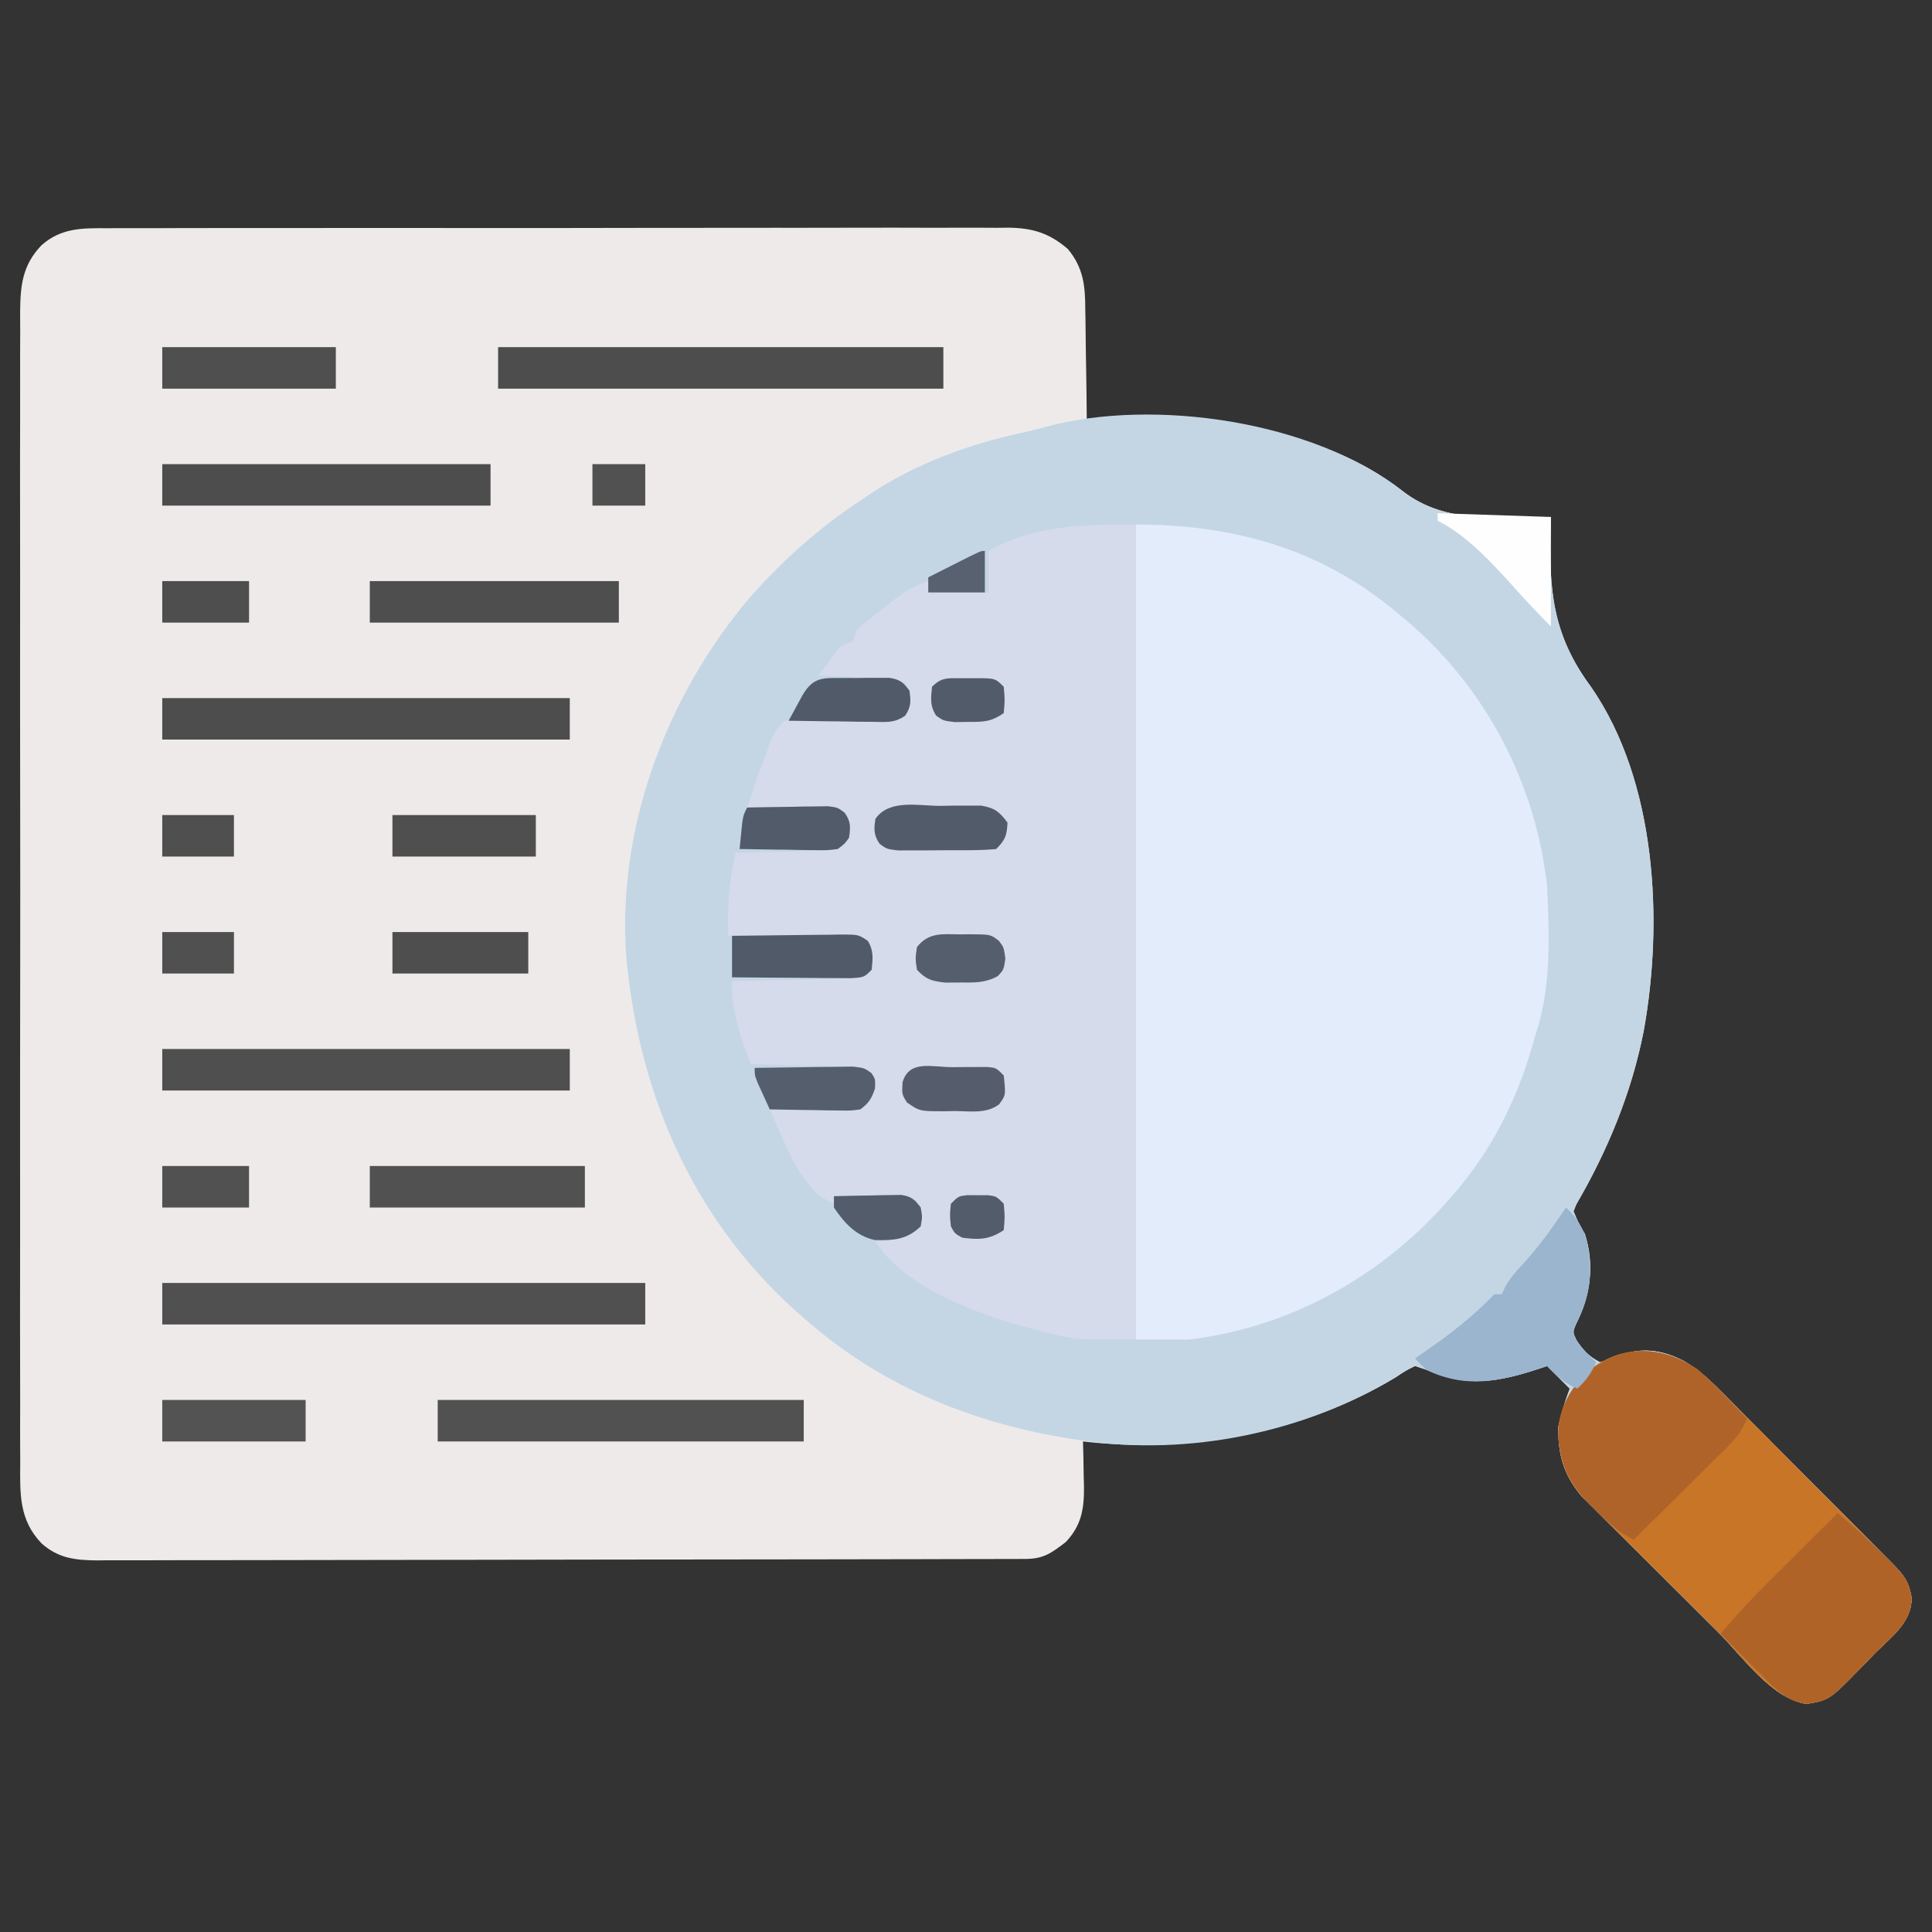 <?xml version="1.0" encoding="UTF-8"?>
<svg version="1.1" xmlns="http://www.w3.org/2000/svg" width="512" height="512">
<rect width="100%" height="100%" fill="#333333" stroke="none"/>
<path d="M0 0 C1.05 -0.007 2.1 -0.014 3.181 -0.021 C6.693 -0.039 10.203 -0.029 13.715 -0.019 C16.235 -0.026 18.755 -0.035 21.275 -0.045 C27.406 -0.065 33.536 -0.066 39.667 -0.058 C44.651 -0.052 49.635 -0.053 54.619 -0.06 C55.329 -0.06 56.039 -0.061 56.77 -0.062 C58.213 -0.064 59.655 -0.066 61.098 -0.068 C74.618 -0.084 88.137 -0.076 101.657 -0.059 C114.018 -0.044 126.38 -0.059 138.741 -0.088 C151.443 -0.117 164.144 -0.128 176.846 -0.118 C178.283 -0.117 179.721 -0.116 181.158 -0.115 C181.865 -0.115 182.572 -0.115 183.301 -0.114 C188.277 -0.112 193.252 -0.122 198.228 -0.136 C204.93 -0.156 211.631 -0.149 218.333 -0.124 C220.792 -0.119 223.251 -0.123 225.71 -0.135 C229.069 -0.151 232.425 -0.136 235.784 -0.114 C236.756 -0.125 237.727 -0.137 238.729 -0.149 C245.127 -0.062 249.55 1.296 254.455 5.515 C258.567 10.468 259.055 15.232 259.065 21.511 C259.081 22.344 259.098 23.178 259.115 24.037 C259.163 26.675 259.185 29.313 259.205 31.952 C259.234 33.751 259.263 35.55 259.295 37.349 C259.369 41.737 259.419 46.126 259.455 50.515 C260.179 50.499 260.903 50.483 261.648 50.467 C289.026 49.953 320.751 51.983 343.315 69.769 C354.522 78.422 368.922 76.708 382.455 76.515 C382.428 77.299 382.401 78.083 382.373 78.891 C381.941 95.78 382.791 107.671 393.082 121.532 C410.49 146.666 412.288 183.718 407.065 212.681 C403.877 229.019 397.542 244.345 389.17 258.722 C388.934 259.313 388.698 259.905 388.455 260.515 C389.73 263.565 389.73 263.565 391.455 266.515 C394.065 274.693 392.969 282.841 389.135 290.358 C388.216 292.518 388.216 292.518 389.209 294.644 C391.085 297.461 392.429 298.905 395.455 300.515 C397.746 299.989 399.806 299.137 401.99 298.272 C407.56 296.56 412.672 297.593 417.751 300.217 C421.394 302.345 424.338 304.985 427.283 307.986 C427.819 308.52 428.355 309.053 428.907 309.603 C430.657 311.351 432.396 313.108 434.135 314.866 C435.355 316.089 436.576 317.312 437.797 318.534 C440.345 321.087 442.888 323.644 445.427 326.205 C448.685 329.492 451.952 332.77 455.223 336.044 C457.738 338.564 460.251 341.087 462.763 343.611 C463.967 344.821 465.172 346.03 466.378 347.24 C468.056 348.925 469.73 350.613 471.404 352.302 C471.904 352.803 472.403 353.304 472.918 353.82 C476.034 356.975 477.29 358.591 478.08 363.015 C477.975 369.487 472.786 373.265 468.455 377.515 C467.484 378.516 466.515 379.52 465.549 380.526 C456.343 390.015 456.343 390.015 450.205 391.077 C440.945 389.688 433.313 378.552 426.842 372.105 C426.302 371.567 425.761 371.029 425.204 370.475 C422.351 367.637 419.502 364.797 416.654 361.954 C413.725 359.03 410.786 356.115 407.845 353.202 C405.571 350.947 403.303 348.685 401.038 346.42 C399.957 345.343 398.874 344.268 397.788 343.195 C396.271 341.695 394.764 340.186 393.259 338.675 C392.401 337.821 391.544 336.967 390.66 336.087 C385.864 330.492 384.233 324.765 384.455 317.515 C385.192 314.071 386.215 310.808 387.455 307.515 C385.475 305.535 383.495 303.555 381.455 301.515 C380.533 301.822 380.533 301.822 379.592 302.136 C368.9 305.7 360.089 307.348 349.455 302.515 C348.465 302.185 347.475 301.855 346.455 301.515 C344.004 302.72 344.004 302.72 341.33 304.515 C316.675 319.355 286.888 324.81 258.455 321.515 C258.49 322.817 258.525 324.119 258.561 325.46 C258.589 327.187 258.616 328.913 258.643 330.64 C258.681 331.924 258.681 331.924 258.719 333.233 C258.788 339.198 258.17 343.607 253.92 348.159 C250.067 351.106 248.016 352.638 243.2 352.649 C241.852 352.656 241.852 352.656 240.477 352.662 C239.484 352.662 238.491 352.662 237.467 352.662 C235.892 352.667 235.892 352.667 234.284 352.673 C230.742 352.684 227.199 352.688 223.656 352.692 C221.125 352.698 218.594 352.705 216.063 352.712 C208.451 352.731 200.839 352.741 193.227 352.75 C189.643 352.755 186.059 352.76 182.475 352.765 C170.562 352.782 158.65 352.797 146.737 352.804 C143.644 352.806 140.552 352.808 137.459 352.81 C136.307 352.811 136.307 352.811 135.13 352.811 C122.681 352.82 110.231 352.845 97.781 352.877 C85.002 352.91 72.223 352.928 59.443 352.932 C52.267 352.934 45.091 352.943 37.915 352.968 C31.164 352.992 24.413 352.996 17.662 352.985 C15.183 352.985 12.704 352.991 10.226 353.005 C6.843 353.023 3.461 353.016 0.078 353.002 C-1.395 353.019 -1.395 353.019 -2.898 353.036 C-8.675 352.981 -13.125 352.461 -17.545 348.515 C-23.516 342.303 -23.253 335.36 -23.18 327.154 C-23.185 325.8 -23.193 324.446 -23.203 323.092 C-23.224 319.385 -23.214 315.68 -23.198 311.973 C-23.187 307.97 -23.204 303.968 -23.218 299.965 C-23.24 292.129 -23.236 284.294 -23.221 276.458 C-23.21 270.089 -23.208 263.72 -23.214 257.351 C-23.215 256.445 -23.215 255.538 -23.216 254.603 C-23.218 252.761 -23.219 250.918 -23.221 249.076 C-23.235 231.804 -23.219 214.533 -23.192 197.261 C-23.17 182.446 -23.173 167.631 -23.197 152.815 C-23.223 135.605 -23.234 118.395 -23.218 101.185 C-23.217 99.349 -23.215 97.514 -23.214 95.678 C-23.213 94.775 -23.212 93.872 -23.211 92.941 C-23.207 86.581 -23.214 80.221 -23.226 73.86 C-23.24 66.108 -23.236 58.355 -23.21 50.603 C-23.197 46.648 -23.191 42.694 -23.208 38.74 C-23.223 35.117 -23.215 31.496 -23.188 27.874 C-23.18 25.947 -23.196 24.021 -23.213 22.095 C-23.134 15.048 -22.574 9.745 -17.545 4.515 C-12.342 -0.12 -6.682 -0.057 0 0 Z " fill="#EFEAEA" transform="translate(28.545,60.485)"/>
<path d="M0 0 C11.208 8.653 25.607 6.94 39.141 6.746 C39.113 7.53 39.086 8.315 39.058 9.123 C38.626 26.011 39.477 37.903 49.768 51.764 C67.176 76.898 68.973 113.949 63.75 142.912 C60.562 159.251 54.227 174.576 45.855 188.953 C45.62 189.545 45.384 190.136 45.141 190.746 C46.416 193.796 46.416 193.796 48.141 196.746 C50.751 204.924 49.654 213.072 45.82 220.59 C44.902 222.75 44.902 222.75 45.895 224.875 C47.771 227.692 49.114 229.136 52.141 230.746 C54.432 230.221 56.491 229.369 58.676 228.504 C64.245 226.792 69.357 227.825 74.436 230.449 C78.079 232.576 81.023 235.217 83.968 238.217 C84.504 238.751 85.04 239.285 85.592 239.835 C87.342 241.582 89.081 243.34 90.82 245.098 C92.04 246.321 93.261 247.543 94.482 248.765 C97.03 251.318 99.573 253.875 102.112 256.437 C105.371 259.723 108.638 263.001 111.908 266.276 C114.424 268.796 116.936 271.318 119.448 273.842 C120.653 275.052 121.858 276.262 123.063 277.471 C124.741 279.156 126.416 280.844 128.089 282.534 C128.589 283.035 129.089 283.535 129.604 284.051 C132.72 287.207 133.976 288.822 134.766 293.246 C134.661 299.719 129.471 303.497 125.141 307.746 C124.169 308.747 123.201 309.751 122.234 310.758 C113.028 320.246 113.028 320.246 106.891 321.309 C97.631 319.92 89.998 308.784 83.527 302.336 C82.987 301.798 82.446 301.26 81.889 300.706 C79.037 297.869 76.187 295.028 73.34 292.185 C70.41 289.261 67.471 286.346 64.53 283.434 C62.256 281.178 59.988 278.916 57.723 276.652 C56.642 275.574 55.559 274.499 54.473 273.426 C52.956 271.927 51.449 270.418 49.944 268.906 C49.087 268.052 48.229 267.198 47.346 266.319 C42.55 260.723 40.919 254.996 41.141 247.746 C41.877 244.302 42.9 241.04 44.141 237.746 C42.161 235.766 40.181 233.786 38.141 231.746 C37.526 231.951 36.911 232.156 36.277 232.367 C25.585 235.931 16.774 237.58 6.141 232.746 C5.151 232.416 4.161 232.086 3.141 231.746 C0.69 232.951 0.69 232.951 -1.984 234.746 C-26.341 249.407 -56.845 255.702 -84.984 251.496 C-85.895 251.361 -86.806 251.226 -87.745 251.087 C-113.22 247.148 -137.151 237.584 -156.859 220.746 C-157.368 220.316 -157.877 219.885 -158.401 219.442 C-187.196 194.827 -202.359 161.159 -205.859 123.746 C-208.557 89.215 -195.14 53.823 -172.859 27.746 C-163.85 17.667 -154.207 9.076 -142.859 1.746 C-141.659 0.926 -141.659 0.926 -140.434 0.09 C-128.782 -7.477 -115.106 -12.512 -101.578 -15.445 C-99.27 -15.947 -96.974 -16.507 -94.703 -17.156 C-66.089 -24.841 -23.789 -18.752 0 0 Z " fill="#C4D6E4" transform="translate(371.859,130.254)"/>
<path d="M0 0 C26.4 0 49.743 6.669 70 24 C70.798 24.665 71.596 25.33 72.418 26.016 C92.956 43.719 106.118 68.986 109 96 C109.586 109.109 110.165 122.426 106 135 C105.591 136.402 105.185 137.804 104.781 139.207 C100.161 154.668 92.961 168.071 82 180 C81.553 180.49 81.106 180.979 80.645 181.483 C63.275 200.29 39.558 213.041 14 216 C9.38 216 4.76 216 0 216 C0 144.72 0 73.44 0 0 Z " fill="#E3ECFB" transform="translate(301,139)"/>
<path d="M0 0 C0 71.28 0 142.56 0 216 C-16.371 216 -16.371 216 -24.375 213.938 C-25.268 213.713 -26.161 213.489 -27.081 213.259 C-40.93 209.611 -60.924 202.682 -69 190 C-67.927 189.897 -66.855 189.794 -65.75 189.688 C-61.228 188.925 -61.228 188.925 -58 186 C-57.937 183.668 -57.933 181.332 -58 179 C-58.669 179.079 -59.339 179.157 -60.029 179.238 C-78.549 181.128 -78.549 181.128 -84.152 177.673 C-88.16 173.789 -90.714 169.04 -93 164 C-93.378 163.171 -93.757 162.342 -94.146 161.488 C-95.115 159.332 -96.066 157.17 -97 155 C-95.933 154.978 -95.933 154.978 -94.844 154.956 C-91.625 154.881 -88.406 154.785 -85.188 154.688 C-84.068 154.665 -82.948 154.642 -81.795 154.619 C-80.722 154.584 -79.649 154.548 -78.543 154.512 C-77.553 154.486 -76.563 154.459 -75.544 154.432 C-72.966 154.191 -72.966 154.191 -71.142 152.628 C-69.73 150.98 -69.73 150.98 -70.188 148.438 C-70.846 145.856 -70.846 145.856 -73 144 C-76.01 143.627 -76.01 143.627 -79.539 143.586 C-80.841 143.547 -82.143 143.509 -83.484 143.469 C-84.865 143.437 -86.245 143.406 -87.625 143.375 C-89.013 143.337 -90.401 143.298 -91.789 143.258 C-95.193 143.163 -98.596 143.078 -102 143 C-103.709 138.599 -105.31 134.401 -106.188 129.75 C-106.346 128.94 -106.505 128.131 -106.668 127.297 C-107 125 -107 125 -107 121 C-106.016 120.98 -105.032 120.96 -104.018 120.94 C-100.367 120.864 -96.716 120.775 -93.066 120.683 C-91.486 120.644 -89.906 120.609 -88.325 120.578 C-86.054 120.532 -83.783 120.474 -81.512 120.414 C-80.805 120.403 -80.099 120.391 -79.371 120.379 C-75.723 120.269 -74.118 120.079 -71 118 C-70.583 115 -70.583 115 -71 112 C-73.905 109.095 -76.954 109.646 -80.852 109.586 C-81.626 109.567 -82.4 109.547 -83.197 109.527 C-85.673 109.467 -88.149 109.421 -90.625 109.375 C-92.302 109.337 -93.979 109.298 -95.656 109.258 C-99.771 109.162 -103.885 109.078 -108 109 C-108.236 101.377 -107.837 94.414 -106 87 C-105.228 86.985 -104.456 86.971 -103.661 86.956 C-100.169 86.881 -96.679 86.785 -93.188 86.688 C-91.973 86.665 -90.758 86.642 -89.506 86.619 C-88.342 86.584 -87.179 86.548 -85.98 86.512 C-84.37 86.472 -84.37 86.472 -82.727 86.432 C-79.99 86.214 -79.99 86.214 -78.146 84.628 C-76.526 82.327 -76.648 80.747 -77 78 C-79.601 75.399 -80.821 75.7 -84.445 75.586 C-85.522 75.547 -86.598 75.509 -87.707 75.469 C-88.835 75.438 -89.963 75.407 -91.125 75.375 C-92.261 75.336 -93.396 75.298 -94.566 75.258 C-97.377 75.163 -100.188 75.078 -103 75 C-102.281 72.851 -101.55 70.706 -100.812 68.562 C-100.203 66.77 -100.203 66.77 -99.582 64.941 C-99.331 64.318 -99.08 63.694 -98.822 63.052 C-97.95 60.955 -97.95 60.955 -97.242 58.552 C-96.134 55.73 -95.246 54.057 -93 52 C-87.942 50.769 -82.974 50.918 -77.812 51.062 C-75.727 51.083 -73.641 51.092 -71.555 51.092 C-69.671 51.097 -67.786 51.136 -65.902 51.176 C-62.872 51.314 -62.872 51.314 -61 49 C-60.833 45.417 -60.833 45.417 -61 42 C-63.79 41.07 -65.765 40.813 -68.668 40.684 C-70.007 40.621 -70.007 40.621 -71.373 40.557 C-72.302 40.517 -73.231 40.478 -74.188 40.438 C-75.128 40.394 -76.068 40.351 -77.037 40.307 C-79.358 40.201 -81.679 40.099 -84 40 C-83.072 38.681 -82.132 37.37 -81.188 36.062 C-80.665 35.332 -80.143 34.601 -79.605 33.848 C-78 32 -78 32 -75 31 C-74.505 29.515 -74.505 29.515 -74 28 C-71.787 26.051 -69.581 24.233 -67.25 22.438 C-66.629 21.943 -66.007 21.449 -65.367 20.939 C-62.045 18.349 -59.062 16.31 -55 15 C-55 15.99 -55 16.98 -55 18 C-49.72 18 -44.44 18 -39 18 C-39 14.37 -39 10.74 -39 7 C-26.879 0.12 -13.719 0 0 0 Z " fill="#D5DBEB" transform="translate(301,139)"/>
<path d="M0 0 C2.042 1.785 3.936 3.544 5.828 5.471 C6.363 6.005 6.899 6.539 7.451 7.089 C9.202 8.836 10.941 10.593 12.68 12.352 C13.9 13.575 15.121 14.797 16.342 16.019 C18.89 18.572 21.433 21.129 23.972 23.69 C27.23 26.977 30.497 30.255 33.767 33.53 C36.283 36.05 38.796 38.572 41.308 41.096 C42.512 42.306 43.717 43.516 44.922 44.725 C46.601 46.41 48.275 48.098 49.949 49.788 C50.448 50.288 50.948 50.789 51.463 51.305 C54.579 54.461 55.835 56.076 56.625 60.5 C56.52 66.973 51.33 70.751 47 75 C46.029 76.001 45.06 77.005 44.094 78.012 C34.887 87.5 34.887 87.5 28.75 88.562 C19.49 87.174 11.858 76.038 5.387 69.59 C4.846 69.052 4.306 68.514 3.749 67.96 C0.896 65.123 -1.954 62.282 -4.801 59.439 C-7.731 56.515 -10.67 53.6 -13.611 50.688 C-15.885 48.432 -18.152 46.17 -20.418 43.906 C-21.499 42.828 -22.582 41.753 -23.668 40.68 C-25.184 39.18 -26.691 37.671 -28.197 36.16 C-29.054 35.306 -29.911 34.452 -30.795 33.573 C-35.623 27.94 -37.143 22.277 -37 15 C-36.081 8.456 -33.061 4.081 -28.234 -0.332 C-19.165 -7.102 -9.125 -5.996 0 0 Z " fill="#C87528" transform="translate(450,363)"/>
<path d="M0 0 C2.447 2.127 4.697 4.409 6.938 6.75 C7.526 7.352 8.114 7.954 8.721 8.574 C10.154 10.043 11.578 11.52 13 13 C11.72 15.81 10.393 17.854 8.203 20.024 C7.642 20.585 7.082 21.145 6.504 21.722 C5.902 22.314 5.3 22.906 4.68 23.516 C4.061 24.131 3.442 24.747 2.805 25.382 C0.833 27.343 -1.146 29.296 -3.125 31.25 C-4.465 32.58 -5.805 33.911 -7.145 35.242 C-10.424 38.5 -13.711 41.752 -17 45 C-21.078 43.123 -23.928 40.404 -27.062 37.25 C-27.592 36.737 -28.121 36.224 -28.666 35.695 C-34.01 30.358 -36.541 25.145 -37.051 17.582 C-36.922 11.033 -34.773 6.436 -30.375 1.625 C-21.31 -6.662 -10.016 -7.036 0 0 Z " fill="#B06328" transform="translate(450,363)"/>
<path d="M0 0 C42.24 0 84.48 0 128 0 C128 3.63 128 7.26 128 11 C85.76 11 43.52 11 0 11 C0 7.37 0 3.74 0 0 Z " fill="#515050" transform="translate(43,340)"/>
<path d="M0 0 C4.478 3.753 8.749 7.612 12.875 11.75 C13.36 12.231 13.844 12.712 14.344 13.207 C17.521 16.393 18.825 18.021 19.625 22.5 C19.52 28.973 14.33 32.751 10 37 C9.029 38.001 8.06 39.005 7.094 40.012 C-2.113 49.5 -2.113 49.5 -8.25 50.562 C-13.74 49.739 -16.183 46.857 -20 43 C-20.984 42.028 -21.968 41.057 -22.953 40.086 C-25.656 37.411 -28.333 34.711 -31 32 C-25.193 24.881 -18.637 18.526 -12.125 12.062 C-10.948 10.89 -9.771 9.718 -8.594 8.545 C-5.732 5.694 -2.867 2.846 0 0 Z " fill="#B06327" transform="translate(487,401)"/>
<path d="M0 0 C38.94 0 77.88 0 118 0 C118 3.63 118 7.26 118 11 C79.06 11 40.12 11 0 11 C0 7.37 0 3.74 0 0 Z " fill="#4D4D4D" transform="translate(132,92)"/>
<path d="M0 0 C35.64 0 71.28 0 108 0 C108 3.63 108 7.26 108 11 C72.36 11 36.72 11 0 11 C0 7.37 0 3.74 0 0 Z " fill="#4F4F4F" transform="translate(43,278)"/>
<path d="M0 0 C35.64 0 71.28 0 108 0 C108 3.63 108 7.26 108 11 C72.36 11 36.72 11 0 11 C0 7.37 0 3.74 0 0 Z " fill="#4D4D4D" transform="translate(43,185)"/>
<path d="M0 0 C32.01 0 64.02 0 97 0 C97 3.63 97 7.26 97 11 C64.99 11 32.98 11 0 11 C0 7.37 0 3.74 0 0 Z " fill="#515151" transform="translate(116,371)"/>
<path d="M0 0 C5.373 5.067 6.099 9.651 6.375 16.812 C6.321 22.17 5.101 26.096 2.68 30.844 C1.762 33.005 1.762 33.005 2.75 35.141 C4.26 37.387 6.025 39.156 8 41 C6.707 43.884 5.341 45.872 3 48 C-0.366 46.557 -2.51 44.667 -5 42 C-5.615 42.205 -6.23 42.41 -6.863 42.621 C-17.363 46.121 -26.607 48.102 -37 43 C-38.715 41.395 -38.715 41.395 -40 40 C-39.071 39.359 -38.141 38.719 -37.184 38.059 C-30.551 33.434 -24.607 28.862 -19 23 C-18.34 23 -17.68 23 -17 23 C-16.619 22.138 -16.619 22.138 -16.23 21.258 C-14.861 18.745 -13.271 16.96 -11.312 14.875 C-7.071 10.214 -3.497 5.234 0 0 Z " fill="#9AB5CD" transform="translate(415,320)"/>
<path d="M0 0 C28.71 0 57.42 0 87 0 C87 3.63 87 7.26 87 11 C58.29 11 29.58 11 0 11 C0 7.37 0 3.74 0 0 Z " fill="#4D4D4D" transform="translate(43,123)"/>
<path d="M0 0 C21.78 0 43.56 0 66 0 C66 3.63 66 7.26 66 11 C44.22 11 22.44 11 0 11 C0 7.37 0 3.74 0 0 Z " fill="#4E4E4E" transform="translate(98,154)"/>
<path d="M0 0 C18.81 0 37.62 0 57 0 C57 3.63 57 7.26 57 11 C38.19 11 19.38 11 0 11 C0 7.37 0 3.74 0 0 Z " fill="#515151" transform="translate(98,309)"/>
<path d="M0 0 C15.18 0 30.36 0 46 0 C46 3.63 46 7.26 46 11 C30.82 11 15.64 11 0 11 C0 7.37 0 3.74 0 0 Z " fill="#4F4F4F" transform="translate(43,92)"/>
<path d="M0 0 C12.54 0 25.08 0 38 0 C38 3.63 38 7.26 38 11 C25.46 11 12.92 11 0 11 C0 7.37 0 3.74 0 0 Z " fill="#535353" transform="translate(43,371)"/>
<path d="M0 0 C12.54 0 25.08 0 38 0 C38 3.63 38 7.26 38 11 C25.46 11 12.92 11 0 11 C0 7.37 0 3.74 0 0 Z " fill="#504F4F" transform="translate(104,216)"/>
<path d="M0 0 C9.9 0.33 19.8 0.66 30 1 C30 10.57 30 20.14 30 30 C26.497 26.497 23.211 23.01 19.938 19.312 C14.285 13.034 7.615 5.807 0 2 C0 1.34 0 0.68 0 0 Z " fill="#FEFEFE" transform="translate(381,136)"/>
<path d="M0 0 C4.787 -0.074 9.574 -0.129 14.362 -0.165 C15.99 -0.18 17.619 -0.2 19.247 -0.226 C21.588 -0.263 23.928 -0.28 26.27 -0.293 C26.998 -0.308 27.726 -0.324 28.476 -0.34 C33.495 -0.342 33.495 -0.342 35.964 1.327 C37.568 3.917 37.316 6.034 37 9 C35 11 35 11 31.56 11.227 C30.089 11.227 28.619 11.215 27.148 11.195 C26.374 11.192 25.6 11.19 24.803 11.187 C22.327 11.176 19.851 11.15 17.375 11.125 C15.698 11.115 14.021 11.106 12.344 11.098 C8.229 11.076 4.115 11.041 0 11 C0 7.37 0 3.74 0 0 Z " fill="#515A69" transform="translate(194,248)"/>
<path d="M0 0 C11.88 0 23.76 0 36 0 C36 3.63 36 7.26 36 11 C24.12 11 12.24 11 0 11 C0 7.37 0 3.74 0 0 Z " fill="#4E4E4E" transform="translate(104,247)"/>
<path d="M0 0 C1.933 -0.03 1.933 -0.03 3.904 -0.061 C5.141 -0.06 6.378 -0.059 7.652 -0.059 C8.785 -0.06 9.918 -0.062 11.086 -0.064 C14.687 0.543 15.9 1.54 18.062 4.438 C17.901 7.829 17.48 9.02 15.062 11.438 C10.945 11.836 6.822 11.767 2.686 11.753 C0.636 11.75 -1.413 11.773 -3.463 11.799 C-4.753 11.799 -6.042 11.8 -7.371 11.801 C-8.558 11.804 -9.744 11.807 -10.967 11.81 C-13.938 11.438 -13.938 11.438 -15.824 10.071 C-17.423 7.725 -17.354 6.213 -16.938 3.438 C-13.298 -1.804 -5.668 -0.031 0 0 Z " fill="#525B6A" transform="translate(248.938,213.562)"/>
<path d="M0 0 C4.075 -0.074 8.15 -0.129 12.225 -0.165 C13.611 -0.18 14.998 -0.2 16.384 -0.226 C18.377 -0.263 20.37 -0.278 22.363 -0.293 C23.563 -0.309 24.762 -0.324 25.997 -0.341 C29 0 29 0 30.923 1.362 C32 3 32 3 31.875 5.5 C30.915 8.243 30.294 9.256 28 11 C25.456 11.341 25.456 11.341 22.457 11.293 C20.847 11.278 20.847 11.278 19.205 11.264 C18.086 11.239 16.966 11.213 15.812 11.188 C14.681 11.174 13.55 11.16 12.385 11.146 C9.589 11.111 6.795 11.062 4 11 C3.329 9.544 2.663 8.085 2 6.625 C1.629 5.813 1.258 5.001 0.875 4.164 C0 2 0 2 0 0 Z " fill="#555E6D" transform="translate(200,283)"/>
<path d="M0 0 C1.019 0.003 2.038 0.006 3.088 0.01 C4.103 -0.006 5.118 -0.022 6.164 -0.039 C7.625 -0.04 7.625 -0.04 9.115 -0.041 C10.455 -0.045 10.455 -0.045 11.822 -0.05 C14.607 0.395 15.49 1.078 17.15 3.322 C17.567 6.097 17.633 7.61 16.042 9.96 C13.224 11.989 10.951 11.66 7.514 11.615 C6.215 11.606 4.916 11.596 3.578 11.586 C2.206 11.561 0.835 11.535 -0.537 11.51 C-1.921 11.495 -3.304 11.481 -4.688 11.469 C-8.075 11.433 -11.462 11.384 -14.85 11.322 C-14.062 9.862 -13.27 8.404 -12.475 6.947 C-12.034 6.135 -11.593 5.323 -11.139 4.486 C-8.141 -0.546 -5.438 0.04 0 0 Z " fill="#515A69" transform="translate(223.85,179.678)"/>
<path d="M0 0 C3.937 -0.087 7.874 -0.14 11.812 -0.188 C13.492 -0.225 13.492 -0.225 15.205 -0.264 C16.278 -0.273 17.351 -0.283 18.457 -0.293 C19.942 -0.317 19.942 -0.317 21.456 -0.341 C24 0 24 0 25.823 1.362 C27.504 3.701 27.422 5.188 27 8 C25.85 9.638 25.85 9.638 24 11 C21.273 11.341 21.273 11.341 18.02 11.293 C16.856 11.283 15.693 11.274 14.494 11.264 C13.279 11.239 12.064 11.213 10.812 11.188 C9.586 11.174 8.359 11.16 7.096 11.146 C4.063 11.111 1.032 11.062 -2 11 C-1.859 9.541 -1.712 8.083 -1.562 6.625 C-1.481 5.813 -1.4 5.001 -1.316 4.164 C-1 2 -1 2 0 0 Z " fill="#525B6A" transform="translate(198,214)"/>
<path d="M0 0 C1.614 -0.018 1.614 -0.018 3.26 -0.037 C4.287 -0.039 5.313 -0.041 6.371 -0.043 C7.791 -0.049 7.791 -0.049 9.24 -0.055 C11.562 0.188 11.562 0.188 13.562 2.188 C14.121 7.436 14.121 7.436 12.326 9.852 C8.952 12.407 4.699 11.657 0.625 11.625 C-0.282 11.645 -1.189 11.665 -2.123 11.686 C-8.725 11.681 -8.725 11.681 -12.078 9.359 C-13.438 7.188 -13.438 7.188 -13.25 4 C-11.503 -2.047 -5.442 0.003 0 0 Z " fill="#555D6D" transform="translate(252.438,282.812)"/>
<path d="M0 0 C7.59 0 15.18 0 23 0 C23 3.63 23 7.26 23 11 C15.41 11 7.82 11 0 11 C0 7.37 0 3.74 0 0 Z " fill="#515151" transform="translate(43,309)"/>
<path d="M0 0 C7.59 0 15.18 0 23 0 C23 3.63 23 7.26 23 11 C15.41 11 7.82 11 0 11 C0 7.37 0 3.74 0 0 Z " fill="#4E4E4E" transform="translate(43,154)"/>
<path d="M0 0 C1.158 -0.017 1.158 -0.017 2.34 -0.035 C8.011 -0.006 8.011 -0.006 10.217 1.712 C11.5 3.375 11.5 3.375 11.938 6.375 C11.5 9.375 11.5 9.375 9.941 11.039 C6.548 12.896 3.848 12.773 0 12.75 C-1.31 12.758 -2.619 12.765 -3.969 12.773 C-7.572 12.367 -9.047 11.994 -11.5 9.375 C-11.938 6.375 -11.938 6.375 -11.5 3.375 C-8.42 -0.616 -4.679 -0.07 0 0 Z " fill="#555E6D" transform="translate(254.5,247.625)"/>
<path d="M0 0 C6.27 0 12.54 0 19 0 C19 3.63 19 7.26 19 11 C12.73 11 6.46 11 0 11 C0 7.37 0 3.74 0 0 Z " fill="#505050" transform="translate(43,247)"/>
<path d="M0 0 C6.27 0 12.54 0 19 0 C19 3.63 19 7.26 19 11 C12.73 11 6.46 11 0 11 C0 7.37 0 3.74 0 0 Z " fill="#4F4F4F" transform="translate(43,216)"/>
<path d="M0 0 C3.271 -0.087 6.541 -0.14 9.812 -0.188 C10.741 -0.213 11.67 -0.238 12.627 -0.264 C13.966 -0.278 13.966 -0.278 15.332 -0.293 C16.565 -0.317 16.565 -0.317 17.823 -0.341 C20.518 0.081 21.375 0.846 23 3 C23.438 5.5 23.438 5.5 23 8 C19.229 11.581 15.864 11.733 10.84 11.625 C5.876 10.533 2.764 7.141 0 3 C0 2.01 0 1.02 0 0 Z " fill="#535C6B" transform="translate(221,317)"/>
<path d="M0 0 C1.034 0.012 1.034 0.012 2.09 0.023 C2.779 0.016 3.469 0.008 4.18 0 C9.337 0.02 9.337 0.02 11.59 2.273 C11.902 5.773 11.902 5.773 11.59 9.273 C8.032 11.645 6.31 11.572 2.09 11.586 C0.373 11.611 0.373 11.611 -1.379 11.637 C-4.41 11.273 -4.41 11.273 -6.297 9.945 C-8.011 7.372 -7.73 5.277 -7.41 2.273 C-4.918 -0.219 -3.407 0.013 0 0 Z " fill="#525B6A" transform="translate(254.41,179.727)"/>
<path d="M0 0 C4.62 0 9.24 0 14 0 C14 3.63 14 7.26 14 11 C9.38 11 4.76 11 0 11 C0 7.37 0 3.74 0 0 Z " fill="#515151" transform="translate(157,123)"/>
<path d="M0 0 C1.33 0.008 1.33 0.008 2.688 0.016 C3.574 0.01 4.461 0.005 5.375 0 C7.688 0.266 7.688 0.266 9.688 2.266 C10 5.766 10 5.766 9.688 9.266 C5.877 11.806 3.153 11.852 -1.312 11.266 C-3.312 10.141 -3.312 10.141 -4.312 8.266 C-4.625 5.203 -4.625 5.203 -4.312 2.266 C-2.312 0.266 -2.312 0.266 0 0 Z " fill="#535C6B" transform="translate(256.312,316.734)"/>
<path d="M0 0 C0 3.63 0 7.26 0 11 C-4.95 11 -9.9 11 -15 11 C-15 9.68 -15 8.36 -15 7 C-12.689 5.831 -10.376 4.665 -8.062 3.5 C-7.403 3.166 -6.744 2.832 -6.064 2.488 C-1.113 0 -1.113 0 0 0 Z " fill="#586170" transform="translate(261,146)"/>
</svg>
